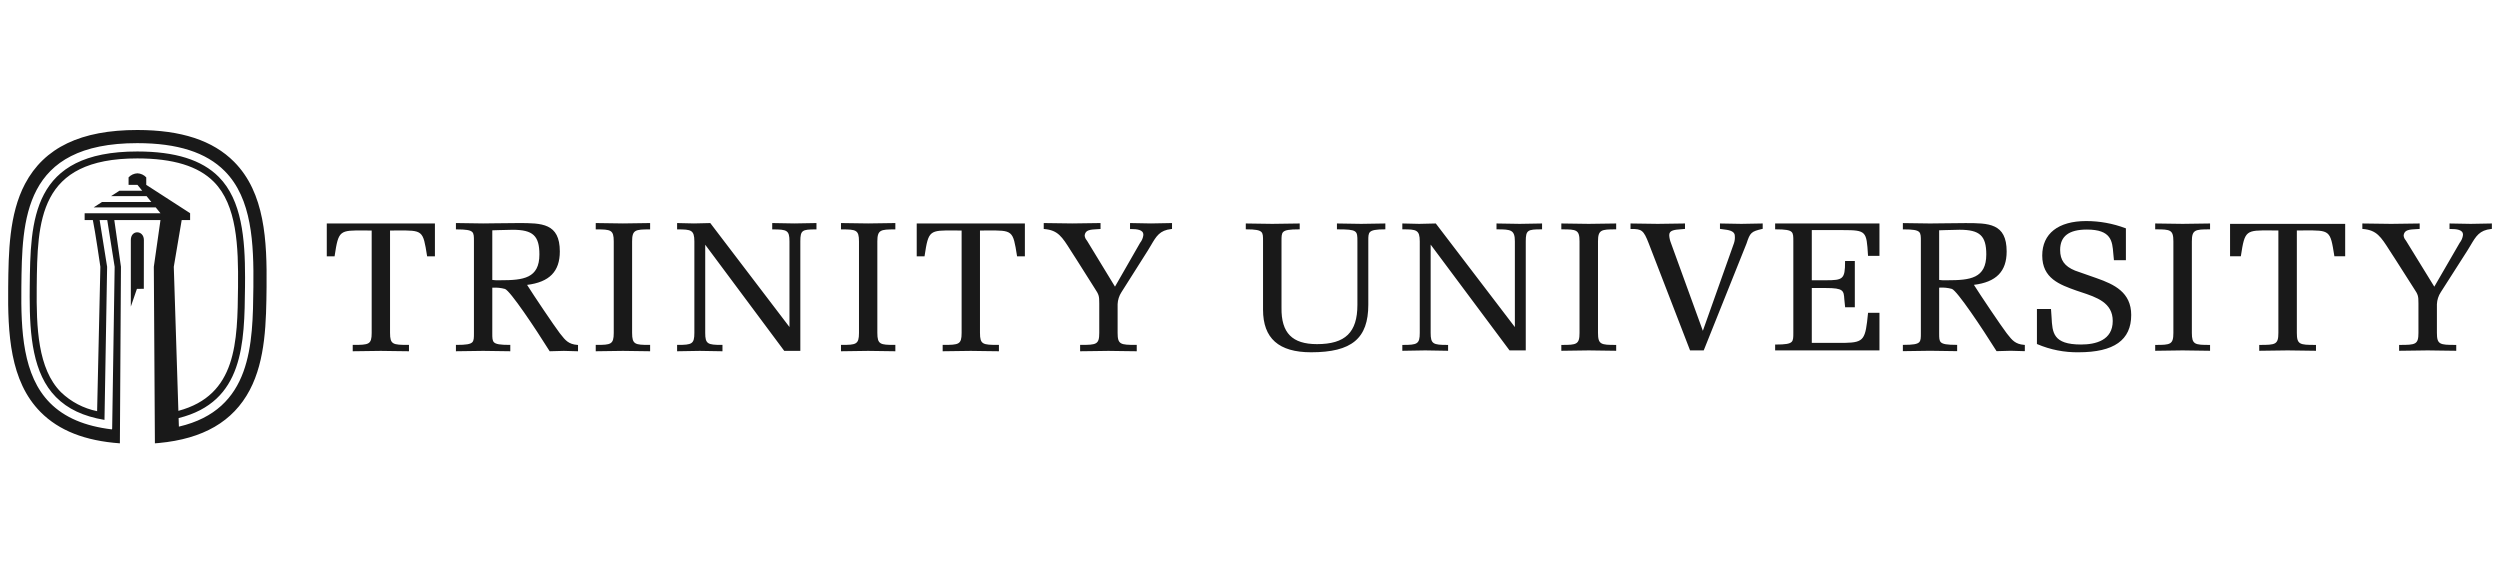 <svg width="368" height="84" viewBox="0 0 368 84" fill="none" xmlns="http://www.w3.org/2000/svg">
<g clip-path="url(#clip0_655_82)">
<path d="M34.462 23.822C31.336 20.673 26.678 19.14 20.222 19.136C11.919 19.129 6.51 21.721 3.685 27.062C1.319 31.536 1.259 37.217 1.206 42.232C1.133 49.051 1.441 56.093 5.98 60.663C8.674 63.376 12.508 64.887 17.647 65.258L17.805 39.27L16.825 32.393H23.622L22.643 39.27L22.801 65.258C23.005 65.242 23.163 65.233 23.364 65.213C29.906 64.602 34.306 62.056 36.758 57.424C39.124 52.95 39.184 47.268 39.238 42.255C39.31 35.435 39.001 28.395 34.462 23.822ZM25.582 39.27L26.745 32.393H27.984V31.383L21.528 27.211V26.11C21.362 25.93 21.162 25.785 20.94 25.682C20.717 25.58 20.477 25.522 20.232 25.512C19.736 25.532 19.267 25.746 18.926 26.108V27.21H20.234L20.932 28.072H17.588L16.356 28.868H21.576L22.276 29.732H15.019L13.793 30.525L22.921 30.526L23.622 31.389L14.491 31.389H12.459V32.394L13.667 32.395C13.986 33.848 14.774 39.27 14.774 39.27L14.295 60.526C12.288 60.117 10.44 59.145 8.967 57.723C5.566 54.296 5.343 48.212 5.405 42.276C5.509 32.522 5.607 23.307 20.218 23.319C25.496 23.323 29.178 24.449 31.475 26.762C34.878 30.19 35.1 36.273 35.038 42.209C34.949 50.379 34.864 58.166 26.258 60.477L25.582 39.27ZM37.298 42.239C37.206 50.698 37.106 60.285 26.337 62.8L26.332 62.801V62.781L26.292 61.562V61.542C35.885 59.163 35.977 50.567 36.066 42.225L36.073 40.815C36.073 35.168 35.607 29.47 32.206 26.046C29.706 23.528 25.786 22.301 20.22 22.298C4.588 22.287 4.48 32.445 4.377 42.27C4.371 42.738 4.368 43.211 4.368 43.683C4.368 49.373 4.836 55.023 8.235 58.447C9.98 60.206 12.251 61.274 15.38 61.811L15.768 39.276L14.668 32.397H14.689V32.393H15.764L15.766 32.397H15.787C15.799 32.468 16.877 39.271 16.877 39.274C16.877 39.274 16.516 63.047 16.511 63.052C16.511 63.052 16.499 63.193 16.476 63.207C12.47 62.729 9.488 61.455 7.359 59.311C3.346 55.268 3.075 48.669 3.144 42.255C3.251 32.32 3.37 21.058 20.22 21.071C26.132 21.075 30.341 22.421 33.083 25.186C37.098 29.228 37.367 35.827 37.298 42.239Z" fill="#191919"/>
<path d="M19.258 35.326V45.129L20.156 42.518L21.17 42.515C21.171 41.98 21.183 35.687 21.18 35.326C21.172 33.859 19.258 33.781 19.258 35.326ZM57.413 49.007V33.932C57.591 33.932 58.451 33.928 58.451 33.928C62.265 33.901 62.265 33.901 62.858 37.638L62.873 37.729H64.02V32.89H48.102V37.729H49.251L49.265 37.638C49.83 33.895 49.973 33.897 53.629 33.928C53.629 33.928 54.531 33.932 54.711 33.932V49.007C54.711 50.716 54.286 50.769 52.03 50.769H51.921V51.705L56.064 51.65L58.057 51.678L60.2 51.705L60.201 51.597V50.769H60.093C57.837 50.769 57.413 50.716 57.413 49.007ZM82.551 49.235L82.382 49.023C81.602 48.004 78.521 43.428 77.587 41.936C80.868 41.529 82.406 39.968 82.406 37.015C82.406 32.835 79.727 32.835 76.333 32.835L72.852 32.869L71.114 32.89L67.112 32.832L67.112 32.942V33.768H67.22C68.612 33.768 69.233 33.873 69.515 34.153C69.763 34.401 69.763 34.831 69.763 35.486V49.05C69.763 49.704 69.763 50.136 69.515 50.385C69.233 50.665 68.612 50.769 67.22 50.769H67.112V51.704L71.116 51.649L75.115 51.704V50.769H75.007C73.617 50.769 72.994 50.665 72.713 50.385C72.47 50.142 72.465 49.723 72.465 49.093V42.349H72.566C73.163 42.312 73.762 42.375 74.338 42.536C75.117 42.812 78.765 48.275 80.879 51.653L80.913 51.705L82.993 51.65L85.082 51.707L85.085 51.597V50.777L84.984 50.77C83.682 50.671 83.207 50.07 82.551 49.235ZM79.4 37.455C79.4 40.98 77.031 41.252 73.683 41.252L73.414 41.255C73.097 41.265 72.78 41.249 72.465 41.206V33.903C72.636 33.898 73.422 33.872 73.422 33.872L75.477 33.823C78.447 33.823 79.4 34.706 79.4 37.455ZM95.695 51.705L95.697 51.596V50.769H95.588C93.49 50.769 93.046 50.71 93.046 49.007V35.531C93.046 33.833 93.531 33.768 95.588 33.768H95.697V32.833L95.585 32.835L91.692 32.89L87.694 32.833L87.692 32.942V33.768H87.802C89.898 33.768 90.344 33.828 90.344 35.531V49.007C90.344 50.711 89.898 50.769 87.802 50.769H87.692V51.705L91.698 51.65L95.695 51.705ZM106.348 51.596V50.769H106.238C104.175 50.769 103.808 50.637 103.808 49.007V36.023C104.184 36.53 115.442 51.65 115.442 51.65H117.809V35.531C117.809 33.877 118.092 33.768 120.075 33.768H120.184V32.833L116.923 32.89L113.671 32.833L113.67 32.943V33.768H113.777C115.842 33.768 116.21 33.899 116.21 35.531V48.137C115.834 47.641 104.553 32.834 104.553 32.834L102.149 32.89L99.671 32.833L99.669 32.942V33.768H99.778C101.705 33.768 102.211 33.839 102.211 35.531V49.007C102.211 50.638 101.842 50.769 99.778 50.769H99.669V51.706L103.012 51.65L106.346 51.706L106.348 51.596ZM127.792 32.89L123.793 32.833V33.768H123.901C125.997 33.768 126.443 33.828 126.443 35.531V49.007C126.443 50.711 125.997 50.769 123.901 50.769H123.793V51.705L127.795 51.65L131.795 51.705L131.796 51.597V50.769H131.687C129.59 50.769 129.145 50.71 129.145 49.007V35.531C129.145 33.833 129.629 33.768 131.687 33.768H131.796V32.833L131.685 32.835L127.792 32.89ZM150.862 32.89H134.941V37.729H136.092L136.105 37.638C136.67 33.895 136.812 33.897 140.47 33.928C140.47 33.928 141.371 33.932 141.55 33.932V49.007C141.55 50.716 141.127 50.769 138.87 50.769H138.761V51.705L142.904 51.65L144.898 51.678L147.042 51.705V50.769H146.932C144.676 50.769 144.253 50.716 144.253 49.007V33.932C144.429 33.932 145.29 33.928 145.29 33.928C149.105 33.901 149.105 33.901 149.699 37.638L149.712 37.729H150.862V32.89ZM172.41 32.835L169.427 32.89L166.34 32.833V33.714H166.448C167.365 33.714 168.299 33.811 168.299 34.54C168.3 34.557 168.303 34.575 168.303 34.592C168.256 35.014 168.09 35.414 167.823 35.745C167.818 35.753 164.678 41.228 164.126 42.194L160.051 35.502L159.952 35.352C159.791 35.166 159.691 34.934 159.665 34.689C159.665 34.646 159.67 34.603 159.678 34.561C159.808 33.831 160.538 33.792 161.465 33.741L162.001 33.708L162 33.604V32.833L157.829 32.89L153.638 32.833L153.637 32.943V33.705L153.736 33.714C155.732 33.892 156.326 34.834 157.626 36.9L158.514 38.285L161.138 42.436C161.761 43.383 161.811 43.548 161.811 44.661V49.007C161.811 50.716 161.382 50.769 159.102 50.769H158.993V51.705L161.152 51.678L163.163 51.65L165.173 51.678L167.328 51.705L167.329 51.597V50.769H167.221C164.942 50.769 164.513 50.716 164.513 49.007V44.771C164.54 44.146 164.734 43.539 165.075 43.014L168.941 36.908L169.433 36.091C170.209 34.767 170.72 33.891 172.424 33.714L172.522 33.703V32.833L172.41 32.835ZM200.359 32.952L196.799 32.895L196.798 33.001V33.76H196.902C199.809 33.76 199.81 33.961 199.81 35.527V44.874C199.81 48.927 198.032 50.656 193.862 50.656C192.027 50.656 190.722 50.239 189.872 49.379C189.012 48.51 188.609 47.172 188.638 45.288V35.481C188.638 34.828 188.637 34.397 188.887 34.148C189.172 33.865 189.802 33.76 191.212 33.76H191.316V32.895L187.276 32.952L185.381 32.925L183.381 32.895L183.38 33.001V33.76H183.484C184.779 33.76 185.392 33.869 185.671 34.147C185.919 34.393 185.919 34.809 185.919 35.438V45.589C185.919 49.805 188.234 51.855 192.997 51.855C198.976 51.855 201.415 49.824 201.415 44.847V35.438C201.414 34.814 201.414 34.4 201.665 34.151C201.943 33.873 202.568 33.76 203.821 33.76H203.924V32.895L203.819 32.897L200.359 32.952ZM220.285 32.895V33.76H220.389C222.408 33.76 222.989 33.836 222.989 35.527V48.147C222.626 47.671 211.348 32.895 211.348 32.895L208.922 32.952L206.424 32.894L206.422 33V33.759H206.527C208.479 33.759 208.989 33.83 208.989 35.526V49.005C208.989 50.641 208.617 50.772 206.527 50.772H206.422V51.637L209.794 51.579L213.158 51.637L213.159 51.531V50.772H213.053C210.964 50.772 210.592 50.641 210.592 49.005V36.005C210.957 36.494 222.204 51.579 222.204 51.579H224.592V35.526C224.592 33.869 224.881 33.76 226.887 33.76H226.992V32.895L223.704 32.952L220.285 32.895ZM233.862 32.952L229.828 32.895L229.827 33.001V33.76H229.932C232.057 33.76 232.506 33.819 232.506 35.526V49.005C232.506 50.712 232.056 50.772 229.932 50.772H229.827V51.636L233.867 51.58L237.901 51.636L237.902 51.531V50.772H237.798C235.674 50.772 235.225 50.712 235.225 49.005V35.526C235.225 33.825 235.716 33.76 237.798 33.76H237.902V32.895L237.797 32.897L233.862 32.952ZM256.321 32.952L253.18 32.895L253.179 33.001V33.692L253.638 33.754C254.337 33.837 255.293 33.951 255.356 34.628C255.404 35.014 255.367 35.405 255.247 35.775C255.249 35.769 251.325 46.826 250.66 48.697C250.469 48.173 245.962 35.767 245.962 35.767C245.82 35.411 245.736 35.035 245.711 34.653C245.711 34.617 245.713 34.581 245.717 34.546C245.717 33.871 246.614 33.808 247.406 33.751L248.036 33.696L248.032 33.601V32.895L244.019 32.952L240.013 32.895V33.705H240.117C241.635 33.705 241.933 33.85 242.697 35.839L248.777 51.58H250.788L257.091 35.84C257.614 34.236 257.786 34.077 259.389 33.702L259.47 33.683V32.895L259.362 32.897L256.321 32.952ZM261.3 32.897V33.76H261.404C262.815 33.76 263.444 33.865 263.728 34.148C263.978 34.397 263.978 34.829 263.978 35.482V48.995C263.978 49.648 263.978 50.079 263.728 50.328C263.444 50.611 262.815 50.717 261.404 50.717H261.3V51.58H276.656V46.04H274.979L274.969 46.134C274.588 49.928 274.429 50.414 271.584 50.469H266.696V42.397H268.769C271.373 42.397 271.399 42.779 271.484 44.049L271.604 45.236L271.698 45.23H273.03V38.42H271.594V38.525C271.594 41.102 271.274 41.254 268.769 41.254H266.696V33.87H271.307C274.733 33.87 274.747 34.076 274.965 37.512L274.975 37.666H276.656V32.897H261.3ZM308.651 40.957L305.443 39.83C303.909 39.202 303.252 38.292 303.252 36.791C303.252 34.773 304.542 33.791 307.193 33.791C310.797 33.791 310.933 35.504 311.077 37.317L311.172 38.306L311.267 38.303H312.933V33.615L312.864 33.59C311.015 32.895 309.056 32.538 307.082 32.539C302.973 32.539 300.617 34.39 300.617 37.617C300.617 40.981 303.177 41.893 305.652 42.776L306.33 43.003C308.623 43.762 310.995 44.546 310.995 47.244C310.995 50.111 308.458 50.712 306.329 50.712C302.199 50.712 302.109 48.955 301.993 46.728L301.906 45.482L301.809 45.486H299.836V50.636L299.898 50.663C301.814 51.48 303.882 51.887 305.966 51.855C311.18 51.855 313.714 50.059 313.714 46.365C313.713 43.023 311.212 41.861 308.651 40.957ZM321.28 32.952L317.245 32.895L317.244 33.001V33.76H317.348C319.473 33.76 319.922 33.819 319.922 35.526V49.005C319.922 50.712 319.473 50.772 317.348 50.772H317.244V51.636L321.284 51.579L325.319 51.636L325.32 51.531V50.772H325.216C323.092 50.772 322.641 50.712 322.641 49.005V35.526C322.641 33.825 323.133 33.76 325.216 33.76H325.32V32.895L325.213 32.897L321.28 32.952ZM328.264 32.952V37.721H329.853L329.866 37.632C330.437 33.887 330.581 33.888 334.279 33.919L335.377 33.924V49.005C335.377 50.718 334.947 50.772 332.663 50.772H332.559V51.636L334.7 51.607L336.739 51.579L338.773 51.607L340.913 51.636V50.772H340.809C338.526 50.772 338.096 50.718 338.096 49.005V33.924C338.269 33.923 339.152 33.919 339.152 33.919C343.008 33.892 343.008 33.892 343.608 37.633L343.622 37.721H345.21V32.952H328.264ZM366.697 32.897L363.687 32.952C363.681 32.952 360.571 32.895 360.571 32.895L360.57 33.001V33.704H360.675C361.603 33.704 362.55 33.803 362.55 34.536C362.551 34.554 362.551 34.571 362.552 34.589C362.5 35.011 362.332 35.41 362.067 35.742C362.063 35.749 358.875 41.255 358.329 42.2C358.153 41.914 354.207 35.5 354.207 35.5L354.106 35.348C353.944 35.162 353.843 34.931 353.817 34.686C353.817 34.643 353.821 34.599 353.83 34.557C353.962 33.822 354.702 33.781 355.638 33.731L356.177 33.699L356.176 33.601V32.896L351.968 32.953L347.738 32.896L347.737 33.001V33.696L347.832 33.704C349.851 33.883 350.452 34.826 351.767 36.892L352.665 38.279L355.314 42.432C355.944 43.377 355.995 43.543 355.995 44.659V49.005C355.995 50.718 355.561 50.772 353.254 50.772H353.15V51.636L355.304 51.608L357.356 51.579L359.406 51.608L361.559 51.636V50.772H361.455C359.148 50.772 358.713 50.718 358.713 49.005V44.769C358.741 44.142 358.939 43.534 359.284 43.009L363.188 36.902L363.686 36.083C364.47 34.758 364.987 33.883 366.71 33.704L366.804 33.695V32.895L366.697 32.897ZM295.524 49.23L295.357 49.017C294.573 47.993 291.489 43.413 290.56 41.929C293.84 41.524 295.379 39.964 295.379 37.015C295.379 32.839 292.702 32.839 289.313 32.839L285.834 32.874L284.097 32.894L280.103 32.838L280.102 32.943V33.765H280.206C281.597 33.765 282.22 33.87 282.501 34.151C282.751 34.4 282.751 34.832 282.751 35.486V49.043C282.751 49.696 282.751 50.129 282.501 50.378C282.22 50.659 281.597 50.763 280.206 50.763H280.102V51.69L284.099 51.634L288.091 51.69L288.092 51.586V50.763H287.988C286.597 50.763 285.974 50.659 285.692 50.378C285.448 50.134 285.444 49.716 285.444 49.085V42.341C285.494 42.341 285.544 42.34 285.544 42.34C286.142 42.304 286.743 42.368 287.321 42.528C288.097 42.802 291.744 48.263 293.861 51.641L293.892 51.691L295.968 51.634L298.054 51.692L298.055 51.586V50.771L297.959 50.764C296.655 50.665 296.181 50.063 295.524 49.23ZM292.382 37.454C292.382 40.981 290.012 41.254 286.664 41.254L286.396 41.256C286.077 41.266 285.759 41.25 285.444 41.207V33.9L286.396 33.869L288.458 33.82C291.429 33.82 292.382 34.703 292.382 37.454Z" fill="#191919"/>
</g>
<defs>
<clipPath id="clip0_655_82">
<rect width="368" height="84" fill="white"/>
</clipPath>
</defs>
</svg>
